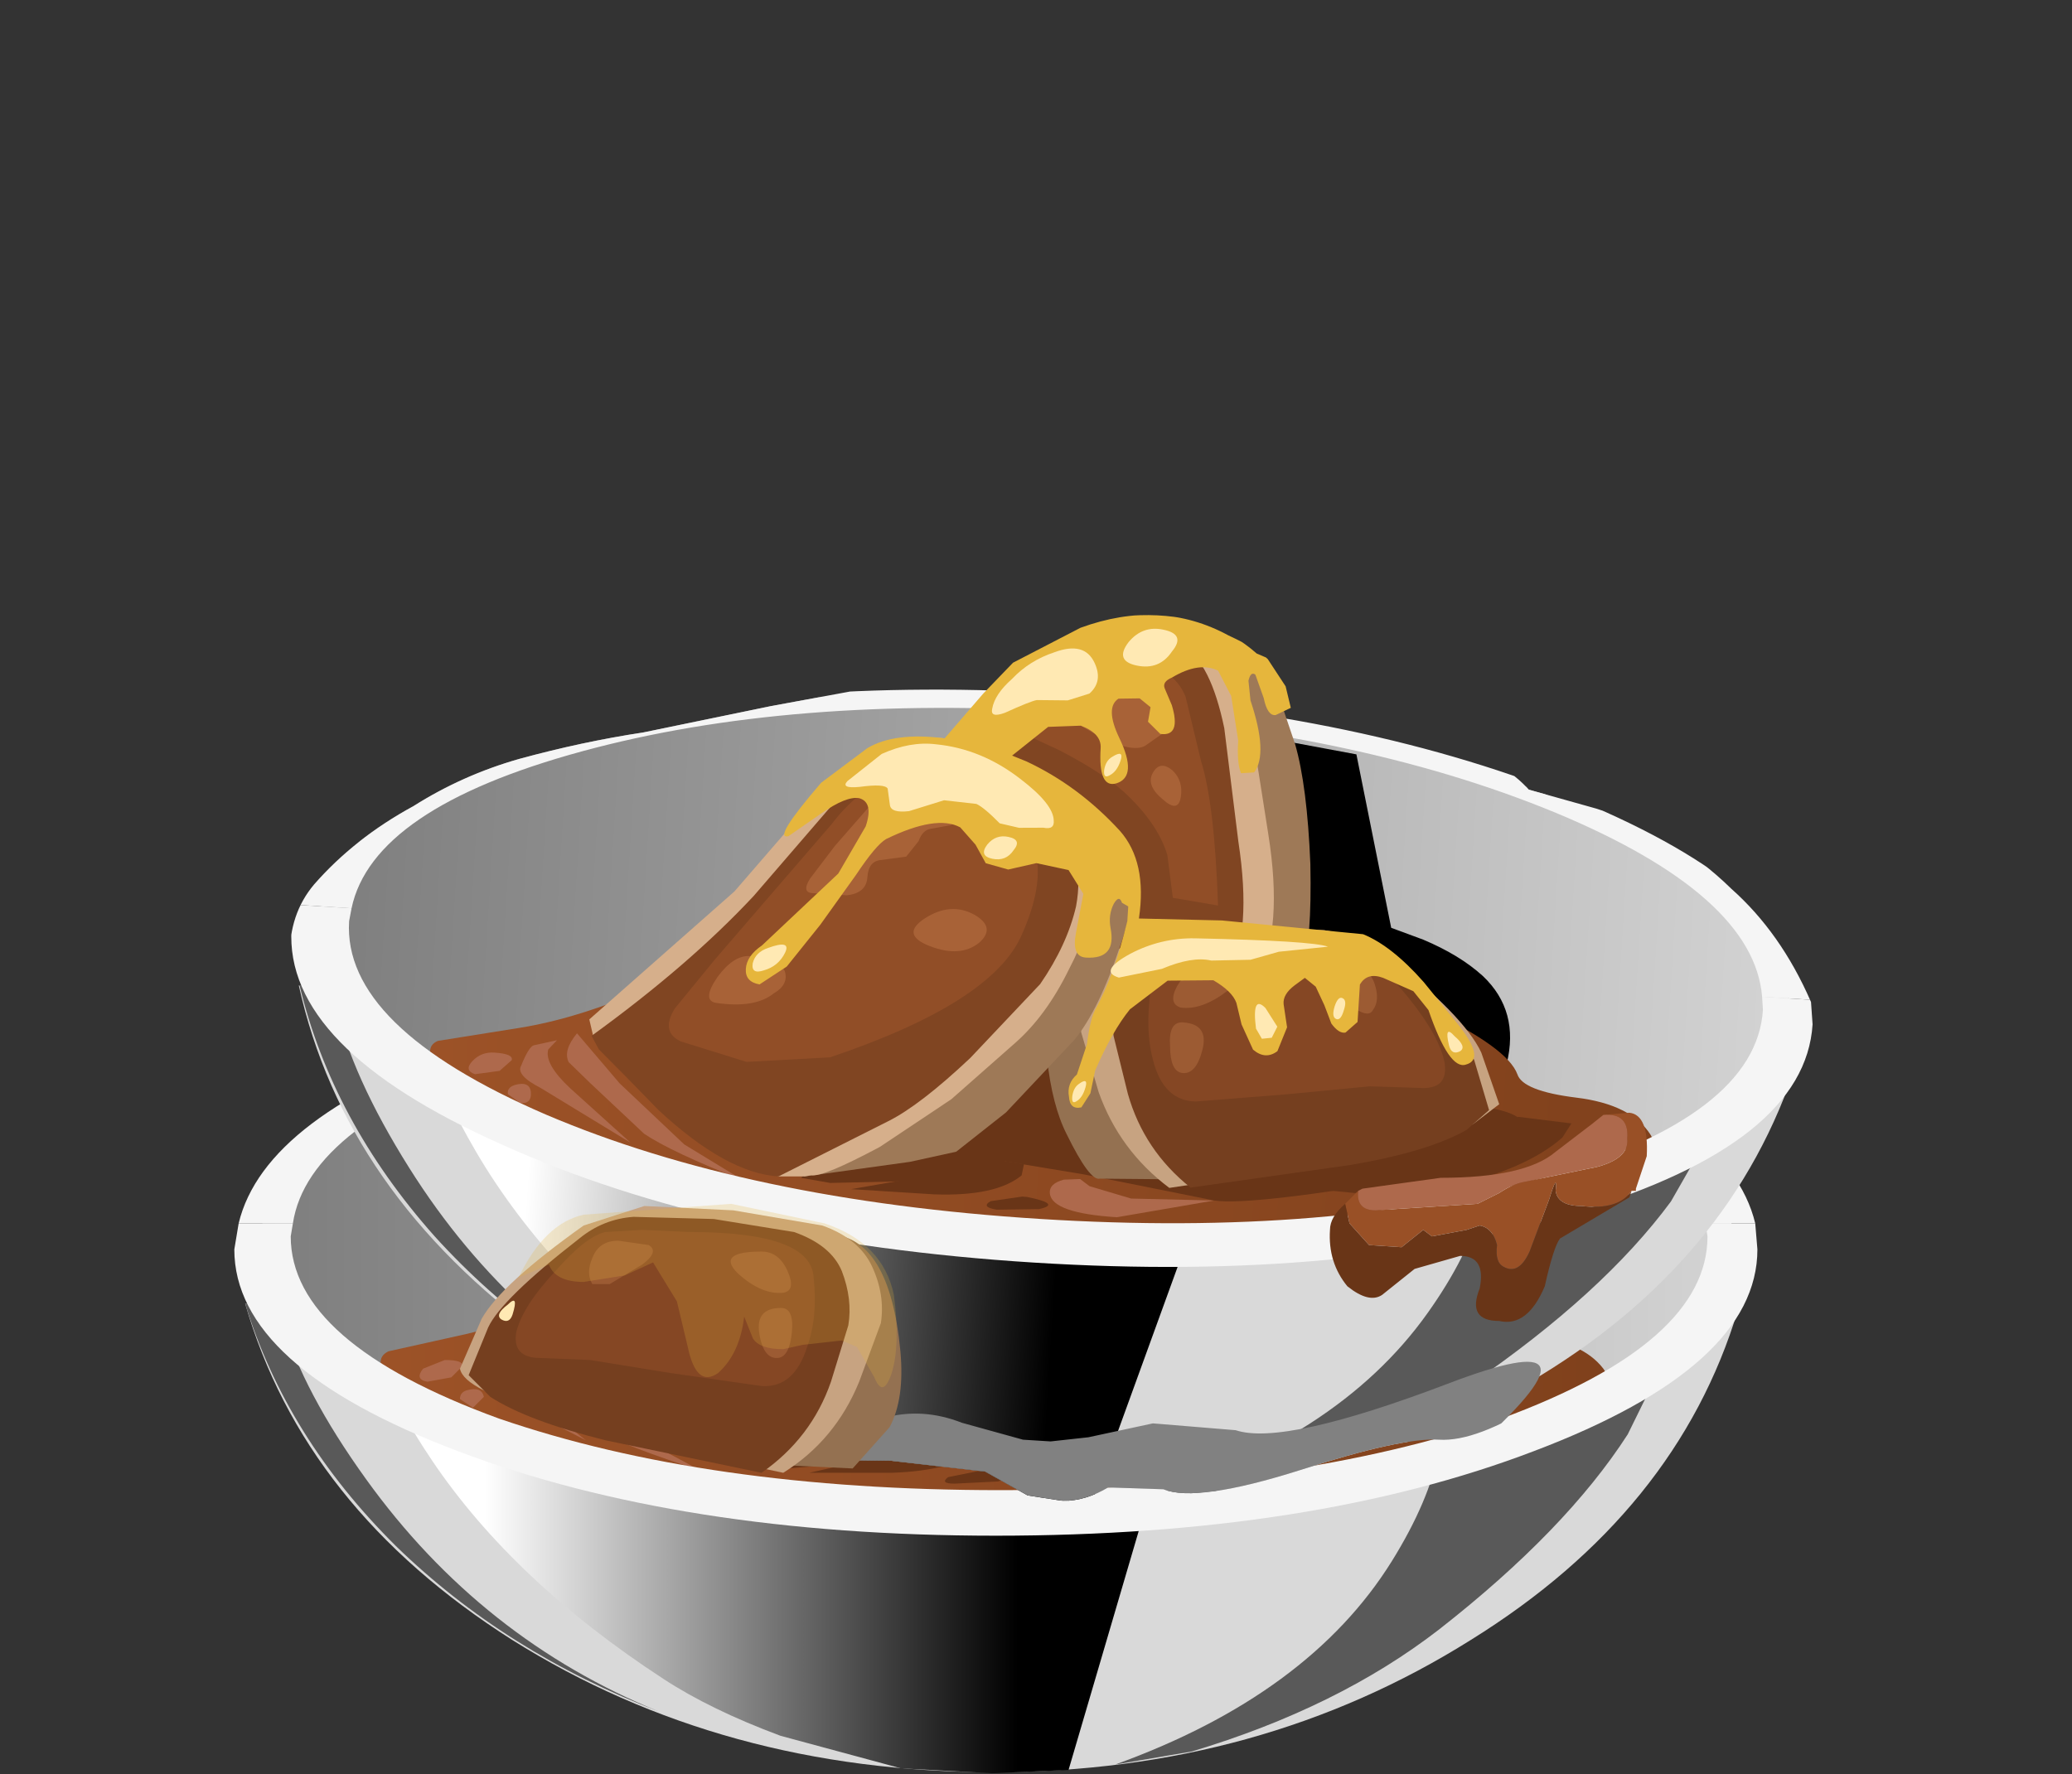 <?xml version="1.0" encoding="UTF-8" standalone="no"?>
<svg xmlns:xlink="http://www.w3.org/1999/xlink" height="40.9px" width="47.75px" xmlns="http://www.w3.org/2000/svg">
  <rect width="100%" height="100%" fill="#333333" stroke="none"/>
  <g transform="matrix(1.0, 0.0, 0.0, 1.0, 0.0, 0.0)">
    <use height="10.8" transform="matrix(1.0, 0.0, 0.0, 1.0, 5.65, 30.05)" width="34.4" xlink:href="#shape0"/>
    <use height="12.7" transform="matrix(0.75, 0.0, 0.0, 0.75, 8.8, 31.35)" width="24.3" xlink:href="#sprite0"/>
    <use height="13.1" transform="matrix(0.75, 0.0, 0.0, 0.75, 25.7, 30.85)" width="17.2" xlink:href="#sprite1"/>
    <use height="12.55" transform="matrix(0.75, 0.0, 0.0, 0.75, 5.65, 30.05)" width="12.75" xlink:href="#sprite2"/>
    <use height="12.85" transform="matrix(1.0, 0.0, 0.0, 1.0, 5.5, 22.25)" width="34.95" xlink:href="#shape4"/>
    <use height="9.5" transform="matrix(0.75, 0.0, 0.0, 0.75, 17.8, 23.0)" width="21.0" xlink:href="#sprite3"/>
    <use height="14.4" transform="matrix(1.0, 0.0, 0.0, 1.0, 8.75, 20.4)" width="28.35" xlink:href="#shape6"/>
    <use height="4.75" transform="matrix(0.75, 0.0, 0.0, 0.75, 20.1, 28.0)" width="3.5" xlink:href="#sprite4"/>
    <use height="10.3" transform="matrix(1.0, 0.0, 0.0, 1.0, 12.4, 23.45)" width="19.7" xlink:href="#shape8"/>
    <use height="15.25" transform="matrix(0.75, 0.0, 0.0, 0.75, 15.9, 20.3)" width="22.5" xlink:href="#sprite5"/>
    <use height="2.45" transform="matrix(0.75, 0.0, 0.0, 0.75, 17.9, 23.587)" width="6.45" xlink:href="#sprite6"/>
    <use height="0.7" transform="matrix(0.75, 0.0, 0.0, 0.75, 21.175, 25.613)" width="1.0" xlink:href="#sprite7"/>
    <use height="0.85" transform="matrix(0.75, 0.0, 0.0, 0.75, 16.062, 28.45)" width="1.0" xlink:href="#sprite8"/>
    <use height="2.2" transform="matrix(0.75, 0.0, 0.0, 0.75, 21.2, 21.2)" width="3.2" xlink:href="#sprite9"/>
    <use height="0.7" transform="matrix(0.75, 0.0, 0.0, 0.75, 23.85, 23.55)" width="0.5" xlink:href="#sprite10"/>
    <use height="1.15" transform="matrix(0.75, 0.0, 0.0, 0.75, 24.113, 20.65)" width="1.65" xlink:href="#sprite11"/>
    <use height="1.45" transform="matrix(0.75, 0.0, 0.0, 0.75, 24.3, 27.6)" width="6.8" xlink:href="#sprite12"/>
    <use height="1.05" transform="matrix(0.75, 0.0, 0.0, 0.75, 27.65, 29.1)" width="0.7" xlink:href="#sprite13"/>
    <use height="0.65" transform="matrix(0.75, 0.0, 0.0, 0.75, 29.45, 28.863)" width="0.35" xlink:href="#sprite14"/>
    <use height="0.6" transform="matrix(0.75, 0.0, 0.0, 0.75, 32.15, 29.5)" width="0.45" xlink:href="#sprite15"/>
    <use height="0.65" transform="matrix(0.75, 0.0, 0.0, 0.75, 23.6, 31.15)" width="0.4" xlink:href="#sprite16"/>
    <use height="7.2" transform="matrix(1.0, 0.0, 0.0, 1.0, 5.4, 28.2)" width="35.1" xlink:href="#shape17"/>
    <use height="29.05" transform="matrix(0.749, 0.047, -0.047, 0.749, 7.252, 12.311)" width="47.0" xlink:href="#sprite17"/>
    <use height="6.25" transform="matrix(1.0, 0.0, 0.0, 1.0, 10.6, 27.8)" width="10.15" xlink:href="#shape23"/>
    <use height="0.6" transform="matrix(-0.75, 0.0, 0.0, 0.75, 11.85, 30.0)" width="0.45" xlink:href="#sprite15"/>
    <use height="6.35" transform="matrix(1.0, 0.0, 0.0, 1.0, 11.95, 25.65)" width="26.0" xlink:href="#shape24"/>
  </g>
  <defs>
    <g id="shape0" transform="matrix(1.0, 0.0, 0.0, 1.0, -5.65, -30.05)">
      <path d="M39.95 30.2 L40.05 30.2 Q38.65 34.85 33.9 37.8 29.05 40.85 22.9 40.85 16.65 40.85 11.8 37.8 7.0 34.75 5.65 30.05 L5.95 30.1 Q7.45 31.2 12.1 31.95 L23.05 32.7 33.7 32.0 Q38.35 31.35 39.95 30.2" fill="#d9d9d9" fill-rule="evenodd" stroke="none"/>
    </g>
    <g id="sprite0" transform="matrix(1.0, 0.0, 0.0, 1.0, 0.0, 0.0)">
      <use height="12.7" transform="matrix(1.0, 0.0, 0.0, 1.0, 0.0, 0.0)" width="24.3" xlink:href="#shape1"/>
    </g>
    <g id="shape1" transform="matrix(1.0, 0.0, 0.0, 1.0, 0.0, 0.0)">
      <path d="M24.3 1.7 L21.1 12.6 18.75 12.7 15.95 12.55 12.25 11.55 Q10.1 10.75 8.65 9.8 4.05 6.8 1.55 3.1 0.3 1.25 0.0 0.0 L2.65 0.55 Q9.5 1.85 18.95 1.85 L24.3 1.7" fill="url(#gradient0)" fill-rule="evenodd" stroke="none"/>
    </g>
    <linearGradient gradientTransform="matrix(0.01, 0.0, 0.0, -0.01, 11.35, 6.35)" gradientUnits="userSpaceOnUse" id="gradient0" spreadMethod="pad" x1="-819.2" x2="819.2">
      <stop offset="0.0" stop-color="#ffffff"/>
      <stop offset="1.0" stop-color="#000000"/>
    </linearGradient>
    <g id="sprite1" transform="matrix(1.0, 0.0, 0.0, 1.0, 0.0, 0.0)">
      <use height="13.1" transform="matrix(1.0, 0.0, 0.0, 1.0, 0.0, 0.0)" width="17.2" xlink:href="#shape2"/>
    </g>
    <g id="shape2" transform="matrix(1.0, 0.0, 0.0, 1.0, 0.0, 0.0)">
      <path d="M10.15 1.55 Q15.05 0.85 17.2 0.0 L15.75 2.95 Q13.85 5.9 9.95 8.95 6.85 11.35 2.35 12.7 L0.0 13.1 Q5.95 10.95 8.5 6.85 9.65 5.0 9.95 3.45 L10.15 1.55" fill="#595959" fill-rule="evenodd" stroke="none"/>
    </g>
    <g id="sprite2" transform="matrix(1.0, 0.0, 0.0, 1.0, 0.0, 0.0)">
      <use height="10.7" transform="matrix(1.143, 0.0, 0.0, 1.173, 0.0, 0.0)" width="11.15" xlink:href="#shape3"/>
    </g>
    <g id="shape3" transform="matrix(1.0, 0.0, 0.0, 1.0, 0.0, 0.0)">
      <path d="M11.15 10.7 Q7.0 9.15 4.05 6.35 1.1 3.5 0.0 0.0 L0.35 0.05 1.0 0.45 Q1.55 2.3 3.25 4.6 6.35 8.8 11.15 10.7" fill="#595959" fill-rule="evenodd" stroke="none"/>
    </g>
    <g id="shape4" transform="matrix(1.0, 0.0, 0.0, 1.0, -5.5, -22.25)">
      <path d="M34.95 24.2 Q39.95 26.1 39.95 28.7 39.95 31.35 34.95 33.2 30.0 35.1 22.95 35.1 15.95 35.1 10.95 33.2 6.0 31.35 6.0 28.7 6.0 26.1 10.95 24.2 15.95 22.35 22.95 22.35 30.0 22.35 34.95 24.2" fill="url(#gradient1)" fill-rule="evenodd" stroke="none"/>
      <path d="M40.45 28.2 L39.3 28.2 Q38.95 25.9 34.3 24.3 29.55 22.65 23.05 22.65 16.55 22.65 11.8 24.3 7.1 25.9 6.75 28.2 L5.5 28.2 Q6.1 25.7 11.05 24.0 16.1 22.25 22.95 22.25 29.8 22.25 34.85 24.0 39.85 25.7 40.45 28.2" fill="#f5f5f5" fill-rule="evenodd" stroke="none"/>
    </g>
    <linearGradient gradientTransform="matrix(0.021, 0.0, 0.0, -0.021, 22.95, 28.7)" gradientUnits="userSpaceOnUse" id="gradient1" spreadMethod="pad" x1="-819.2" x2="819.2">
      <stop offset="0.0" stop-color="#7d7d7d"/>
      <stop offset="1.0" stop-color="#d4d4d4"/>
    </linearGradient>
    <g id="sprite3" transform="matrix(1.0, 0.0, 0.0, 1.0, 0.0, 0.0)">
      <use height="9.5" transform="matrix(1.0, 0.0, 0.0, 1.0, 0.0, 0.0)" width="21.0" xlink:href="#shape5"/>
    </g>
    <g id="shape5" transform="matrix(1.0, 0.0, 0.0, 1.0, 0.0, 0.0)">
      <path d="M17.15 5.55 L18.15 5.85 Q19.3 6.25 20.05 6.85 21.25 7.85 20.95 9.5 L11.2 8.4 0.85 7.35 Q-2.05 7.55 4.85 4.25 L12.35 0.9 12.05 0.35 12.45 0.15 13.3 0.0 15.75 0.3 17.15 5.55" fill="#000000" fill-rule="evenodd" stroke="none"/>
    </g>
    <g id="shape6" transform="matrix(1.0, 0.0, 0.0, 1.0, -8.75, -20.4)">
      <path d="M36.7 32.45 Q36.1 32.85 34.15 33.4 L26.25 34.6 15.5 34.25 11.8 33.2 Q9.55 32.4 9.05 31.9 8.55 31.35 8.95 31.15 L10.75 30.75 Q12.45 30.35 14.55 29.15 L16.3 28.9 19.15 28.9 22.45 28.55 26.35 28.65 27.9 28.5 28.9 28.3 Q29.95 28.35 31.65 29.0 33.55 29.75 33.8 30.35 33.95 30.75 35.2 30.8 36.45 30.9 36.95 31.55 37.3 32.05 36.7 32.45" fill="url(#gradient2)" fill-rule="evenodd" stroke="none"/>
      <path d="M12.1 30.75 L13.15 31.85 14.75 33.15 16.15 33.9 Q14.45 33.35 13.8 33.0 L12.5 31.9 11.95 31.45 Q11.8 31.2 12.1 30.75" fill="#ae694c" fill-rule="evenodd" stroke="none"/>
      <path d="M11.35 32.1 Q10.75 31.8 10.9 31.6 L11.15 31.1 11.65 30.95 11.5 31.2 Q11.4 31.5 12.05 32.05 L13.5 33.2 11.35 32.1" fill="#ae694c" fill-rule="evenodd" stroke="none"/>
      <path d="M10.25 31.35 Q10.7 31.35 10.65 31.5 L10.4 31.75 9.85 31.85 Q9.55 31.8 9.75 31.55 L10.25 31.35" fill="#ae694c" fill-rule="evenodd" stroke="none"/>
      <path d="M10.75 32.05 Q11.1 31.95 11.15 32.2 L10.9 32.45 10.6 32.25 Q10.6 32.1 10.75 32.05" fill="#ae694c" fill-rule="evenodd" stroke="none"/>
      <path d="M23.9 33.4 L24.1 33.55 25.1 33.75 27.0 33.7 24.8 34.2 Q23.3 34.2 23.2 33.75 23.2 33.55 23.5 33.45 L23.9 33.4" fill="#ae694c" fill-rule="evenodd" stroke="none"/>
      <path d="M33.85 31.35 L35.1 31.4 34.9 31.75 Q34.15 32.55 32.45 33.0 L30.25 33.3 29.1 33.3 32.25 32.55 Q32.9 32.35 33.85 31.35" fill="#693517" fill-rule="evenodd" stroke="none"/>
      <path d="M21.8 33.05 L22.6 33.15 22.55 33.4 Q22.0 33.9 20.55 33.95 L18.65 33.95 20.2 33.6 21.8 33.05" fill="#693517" fill-rule="evenodd" stroke="none"/>
      <path d="M22.7 33.9 Q23.5 34.0 23.0 34.15 L22.0 34.2 Q21.65 34.2 21.85 34.05 L22.6 33.9 22.7 33.9" fill="#693517" fill-rule="evenodd" stroke="none"/>
      <path d="M22.15 33.1 L21.4 33.3 19.9 33.7 18.15 33.85 17.5 33.75 18.55 32.4 Q19.65 31.0 20.2 30.75 21.85 29.85 24.55 30.2 L29.05 30.8 32.65 31.15 Q33.8 31.15 34.0 31.5 L33.6 32.1 Q32.9 32.55 31.8 32.85 L27.0 33.7 23.95 33.3 22.15 33.1" fill="#693517" fill-rule="evenodd" stroke="none"/>
      <path d="M28.7 28.2 Q28.45 29.1 25.7 29.15 L25.2 27.65 25.3 28.9 24.75 26.4 25.2 27.65 24.65 21.0 25.85 20.55 26.65 20.85 Q27.3 21.05 27.6 21.6 L28.2 23.1 28.75 25.8 Q28.9 27.6 28.7 28.2" fill="#9e7957" fill-rule="evenodd" stroke="none"/>
      <path d="M21.95 28.75 L20.1 24.65 20.65 22.95 Q20.95 22.35 21.7 21.7 22.6 20.95 23.8 20.55 25.1 20.25 25.9 20.55 26.65 20.85 27.1 22.5 L27.7 25.2 Q28.2 27.35 27.7 28.5 27.35 29.1 25.15 29.25 22.9 29.45 21.95 28.75" fill="#d6af8b" fill-rule="evenodd" stroke="none"/>
      <path d="M21.85 22.1 Q22.65 21.4 23.7 21.05 L25.5 21.0 Q26.15 21.3 26.55 22.8 L27.05 25.4 Q27.5 27.45 27.0 28.5 26.75 29.1 24.85 29.25 22.9 29.4 22.1 28.75 L20.5 24.9 20.95 23.3 21.85 22.1" fill="#804522" fill-rule="evenodd" stroke="none"/>
      <path d="M24.45 21.5 Q25.3 21.45 25.6 22.15 L26.05 23.6 Q26.45 24.6 26.65 26.9 L25.6 26.8 25.45 25.8 24.35 24.45 22.8 23.55 21.95 23.25 22.35 22.6 23.05 21.85 24.45 21.5" fill="#914e27" fill-rule="evenodd" stroke="none"/>
      <path d="M24.15 22.05 L25.1 22.25 25.4 22.75 25.15 23.05 24.75 23.35 Q24.4 23.55 23.25 22.95 22.9 22.8 23.35 22.45 23.7 22.1 24.15 22.05" fill="#a86237" fill-rule="evenodd" stroke="none"/>
      <path d="M25.45 23.85 L25.65 24.45 Q25.6 24.85 25.25 24.55 24.85 24.25 25.0 23.95 25.15 23.65 25.45 23.85" fill="#a86237" fill-rule="evenodd" stroke="none"/>
      <path d="M25.9 28.9 Q27.0 32.7 26.45 33.25 L24.35 33.35 Q24.1 33.45 23.5 32.4 23.15 31.75 22.95 30.65 L22.85 29.7 24.45 28.1 25.9 28.9" fill="#947151" fill-rule="evenodd" stroke="none"/>
      <path d="M30.55 27.75 Q32.5 29.1 32.95 29.9 L33.4 31.05 32.85 31.55 Q31.9 32.15 29.95 32.6 L25.95 33.45 Q24.75 32.7 24.2 31.35 L23.7 30.0 Q23.6 29.35 23.9 28.7 24.2 28.05 25.05 27.75 L27.1 27.4 29.15 27.3 Q29.95 27.4 30.55 27.75" fill="#c7a381" fill-rule="evenodd" stroke="none"/>
      <path d="M30.7 28.05 Q32.5 29.45 32.8 30.1 L33.2 31.2 32.7 31.7 30.1 32.7 26.45 33.45 Q25.3 32.65 24.85 31.35 L24.45 30.05 Q24.35 29.45 24.6 28.8 24.85 28.2 25.7 27.9 L27.55 27.6 29.4 27.55 Q30.1 27.6 30.7 28.05" fill="#753f1f" fill-rule="evenodd" stroke="none"/>
    </g>
    <linearGradient gradientTransform="matrix(0.017, 0.0, 0.0, -0.017, 22.9, 31.55)" gradientUnits="userSpaceOnUse" id="gradient2" spreadMethod="pad" x1="-819.2" x2="819.2">
      <stop offset="0.0" stop-color="#9c5227"/>
      <stop offset="1.0" stop-color="#80411c"/>
    </linearGradient>
    <g id="sprite4" transform="matrix(1.0, 0.0, 0.0, 1.0, 0.0, 0.0)">
      <use height="4.75" transform="matrix(1.0, 0.0, 0.0, 1.0, 0.0, 0.0)" width="3.5" xlink:href="#shape7"/>
    </g>
    <g id="shape7" transform="matrix(1.0, 0.0, 0.0, 1.0, 0.0, 0.0)">
      <path d="M0.0 2.3 L1.85 0.85 Q2.35 0.4 3.5 0.0 L3.2 1.15 2.45 2.8 1.7 4.15 0.6 4.75 0.0 2.3" fill="#3d1606" fill-rule="evenodd" stroke="none"/>
    </g>
    <g id="shape8" transform="matrix(1.0, 0.0, 0.0, 1.0, -12.4, -23.45)">
      <path d="M29.2 27.85 L30.05 27.9 Q30.5 28.0 31.2 28.8 L32.1 30.2 Q32.2 30.75 31.65 30.8 L30.4 30.85 28.55 31.15 26.45 31.45 Q25.7 31.5 25.4 30.55 25.15 29.85 25.25 28.95 25.3 27.9 28.15 27.9 L29.2 27.85" fill="#854724" fill-rule="evenodd" stroke="none"/>
      <path d="M29.8 28.1 Q30.25 28.1 30.4 28.5 L30.4 29.1 29.95 29.1 29.2 28.65 Q28.8 28.35 29.05 28.2 L29.8 28.1" fill="#9c5b33" fill-rule="evenodd" stroke="none"/>
      <path d="M26.45 28.35 Q27.55 28.35 27.0 28.85 26.45 29.35 25.95 29.3 25.65 29.25 25.85 28.8 26.05 28.35 26.45 28.35" fill="#9c5b33" fill-rule="evenodd" stroke="none"/>
      <path d="M26.05 29.65 Q26.65 29.65 26.5 30.25 26.4 30.85 26.05 30.8 25.8 30.75 25.75 30.2 25.7 29.65 26.05 29.65" fill="#9c5b33" fill-rule="evenodd" stroke="none"/>
      <path d="M22.45 24.15 Q23.8 24.7 24.45 25.75 24.9 26.4 24.5 27.9 24.1 29.5 23.55 30.2 L22.1 31.95 21.0 32.95 19.95 33.25 17.55 33.75 16.55 32.8 18.95 25.85 19.7 24.7 Q20.5 23.55 20.65 23.55 L22.45 24.15" fill="#9e7957" fill-rule="evenodd" stroke="none"/>
      <path d="M21.6 23.85 L22.75 24.65 23.6 25.6 23.8 26.8 23.35 28.6 22.2 30.35 20.8 31.75 19.25 32.95 Q17.95 33.75 17.7 33.7 L17.55 33.75 16.95 33.75 15.05 32.85 13.6 31.8 12.5 30.8 12.4 30.45 13.95 28.85 15.55 27.3 17.45 24.75 Q17.85 24.2 18.55 23.85 19.35 23.4 20.15 23.45 L21.6 23.85" fill="#d6af8b" fill-rule="evenodd" stroke="none"/>
      <path d="M21.2 30.75 L19.4 32.35 16.95 33.75 Q15.75 33.75 14.1 32.4 L13.3 31.7 Q12.9 31.45 12.65 31.1 L12.45 30.8 Q14.6 29.05 16.0 27.35 L17.65 25.2 Q18.4 24.15 19.25 23.9 L21.1 24.0 22.75 25.2 Q23.55 25.9 23.4 27.15 23.25 28.05 22.7 28.95 L21.2 30.75" fill="#804522" fill-rule="evenodd" stroke="none"/>
      <path d="M22.3 25.75 Q22.7 26.55 22.2 27.85 21.65 29.45 17.95 30.95 L16.05 31.2 14.5 30.8 Q14.05 30.6 14.35 30.05 L15.2 28.85 17.65 25.6 Q18.2 24.8 18.9 24.45 L19.9 24.25 Q21.85 24.8 22.3 25.75" fill="#914e27" fill-rule="evenodd" stroke="none"/>
      <path d="M19.5 24.65 L20.15 24.75 20.4 25.1 Q20.6 25.35 20.4 25.45 L19.95 25.55 19.7 25.85 19.45 26.25 18.85 26.35 Q18.55 26.4 18.55 26.75 L18.1 27.2 17.35 27.2 Q17.05 27.2 17.25 26.85 L17.8 26.1 18.55 25.1 Q19.1 24.6 19.5 24.65" fill="#a86237" fill-rule="evenodd" stroke="none"/>
      <path d="M16.0 28.75 Q16.65 28.75 16.8 29.05 16.9 29.35 16.6 29.55 L15.25 29.85 Q14.95 29.85 15.25 29.25 15.6 28.75 16.0 28.75" fill="#a86237" fill-rule="evenodd" stroke="none"/>
      <path d="M21.1 27.45 Q21.6 27.75 21.25 28.1 L20.1 28.25 Q19.4 28.05 19.95 27.6 L21.1 27.45" fill="#a86237" fill-rule="evenodd" stroke="none"/>
    </g>
    <g id="sprite5" transform="matrix(1.0, 0.0, 0.0, 1.0, 0.0, 0.0)">
      <use height="15.25" transform="matrix(1.0, 0.0, 0.0, 1.0, 0.0, 0.0)" width="22.5" xlink:href="#shape9"/>
    </g>
    <g id="shape9" transform="matrix(1.0, 0.0, 0.0, 1.0, 0.0, 0.0)">
      <path d="M20.8 10.75 L21.95 12.0 Q22.85 13.0 22.25 13.2 21.75 13.4 21.0 11.6 L20.5 11.05 19.55 10.7 Q19.05 10.55 18.85 10.95 L18.85 11.6 18.85 12.1 18.5 12.45 Q18.3 12.5 18.05 12.2 L17.8 11.65 17.5 11.1 17.15 10.85 16.85 11.1 Q16.5 11.4 16.55 11.7 L16.7 12.4 16.45 13.15 Q16.1 13.45 15.7 13.15 L15.3 12.4 15.1 11.75 Q14.95 11.4 14.35 11.1 L12.95 11.2 11.85 12.15 Q11.35 12.85 10.9 14.1 L10.8 14.8 10.55 15.25 Q10.2 15.35 10.15 14.95 10.05 14.55 10.35 14.25 L10.6 13.3 Q10.65 12.5 10.8 12.2 11.3 11.15 11.6 9.45 L11.6 9.0 11.4 8.9 Q11.3 8.65 11.15 8.95 11.0 9.3 11.1 9.7 11.35 10.65 10.4 10.65 9.95 10.65 10.05 9.9 L10.2 8.7 9.7 8.0 8.7 7.85 7.85 8.1 7.15 7.95 6.8 7.4 6.3 6.9 Q5.55 6.55 4.05 7.4 3.75 7.6 3.2 8.55 L2.2 10.15 1.25 11.5 0.45 12.1 Q0.0 12.05 0.0 11.65 0.0 11.25 0.45 10.9 L2.65 8.55 3.4 7.05 Q3.6 6.3 3.15 6.2 2.75 6.15 2.0 6.75 L1.05 7.5 Q0.55 7.65 1.95 5.8 L3.3 4.65 Q4.1 4.1 5.65 4.2 L6.75 2.75 7.6 1.75 9.6 0.55 Q12.0 -0.5 14.15 0.5 15.05 0.85 15.4 1.15 L16.0 1.95 16.2 2.6 15.75 2.85 Q15.5 2.9 15.35 2.35 L15.05 1.65 Q14.9 1.55 14.85 1.85 L14.95 2.45 Q15.6 4.05 15.2 4.65 L14.8 4.7 Q14.65 4.4 14.65 3.7 L14.35 2.35 13.9 1.6 Q13.3 1.35 12.5 1.9 12.2 2.05 12.3 2.25 L12.55 2.75 Q12.9 3.7 12.25 3.65 L11.85 3.3 11.9 2.85 11.55 2.6 10.9 2.65 Q10.5 2.95 11.0 3.85 11.65 5.0 11.0 5.25 10.45 5.45 10.45 4.2 10.45 3.75 9.8 3.55 L8.8 3.65 7.75 4.6 8.2 4.75 Q9.85 5.4 11.2 6.7 12.1 7.6 11.95 9.35 L14.5 9.25 18.85 9.4 Q19.75 9.7 20.8 10.75" fill="#e6b63c" fill-rule="evenodd" stroke="none"/>
    </g>
    <g id="sprite6" transform="matrix(1.0, 0.0, 0.0, 1.0, 0.0, -0.05)">
      <use height="2.45" transform="matrix(1.0, 0.0, 0.0, 1.0, 0.0, 0.05)" width="6.45" xlink:href="#shape10"/>
    </g>
    <g id="shape10" transform="matrix(1.0, 0.0, 0.0, 1.0, 0.0, -0.05)">
      <path d="M5.35 0.95 Q6.4 1.65 6.45 2.15 6.5 2.45 6.15 2.4 L5.4 2.45 4.8 2.35 Q4.3 1.9 4.05 1.8 L3.05 1.75 2.0 2.15 Q1.45 2.25 1.4 2.0 L1.3 1.5 Q1.2 1.35 0.45 1.5 -0.15 1.6 0.05 1.35 L1.05 0.45 Q1.9 0.0 2.7 0.05 4.1 0.1 5.35 0.95" fill="#ffe9b3" fill-rule="evenodd" stroke="none"/>
    </g>
    <g id="sprite7" transform="matrix(1.0, 0.0, 0.0, 1.0, 0.1, 0.05)">
      <use height="1.15" transform="matrix(0.606, 0.0, 0.0, 0.609, -0.08, -0.05)" width="1.65" xlink:href="#shape11"/>
    </g>
    <g id="shape11" transform="matrix(1.0, 0.0, 0.0, 1.0, 0.05, 0.0)">
      <path d="M1.15 0.0 Q1.85 0.1 1.45 0.65 1.1 1.25 0.4 1.15 -0.3 1.05 0.1 0.45 0.5 -0.1 1.15 0.0" fill="#ffe9b3" fill-rule="evenodd" stroke="none"/>
    </g>
    <g id="sprite8" transform="matrix(1.0, 0.0, 0.0, 1.0, 0.05, 0.0)">
      <use height="1.1" transform="matrix(0.588, 0.0, 0.0, 0.773, -0.05, 0.0)" width="1.7" xlink:href="#shape12"/>
    </g>
    <g id="shape12" transform="matrix(1.0, 0.0, 0.0, 1.0, 0.0, 0.0)">
      <path d="M1.65 0.3 Q1.35 0.85 0.6 1.05 -0.05 1.25 0.0 0.8 0.1 0.35 0.75 0.15 1.95 -0.25 1.65 0.3" fill="#ffe9b3" fill-rule="evenodd" stroke="none"/>
    </g>
    <g id="sprite9" transform="matrix(1.0, 0.0, 0.0, 1.0, 0.0, 0.0)">
      <use height="2.2" transform="matrix(1.0, 0.0, 0.0, 1.0, 0.0, 0.0)" width="3.2" xlink:href="#shape13"/>
    </g>
    <g id="shape13" transform="matrix(1.0, 0.0, 0.0, 1.0, 0.0, 0.0)">
      <path d="M3.05 0.4 Q3.35 0.95 2.95 1.35 L2.3 1.6 1.35 1.65 Q1.15 1.7 0.4 2.1 -0.05 2.3 0.0 2.0 0.05 1.55 0.55 1.05 1.05 0.45 1.8 0.15 2.7 -0.25 3.05 0.4" fill="#ffe9b3" fill-rule="evenodd" stroke="none"/>
    </g>
    <g id="sprite10" transform="matrix(1.0, 0.0, 0.0, 1.0, 0.0, 0.0)">
      <use height="1.1" transform="matrix(0.294, 0.0, 0.0, 0.636, 0.0, 0.0)" width="1.7" xlink:href="#shape12"/>
    </g>
    <g id="sprite11" transform="matrix(1.0, 0.0, 0.0, 1.0, 0.05, 0.0)">
      <use height="1.15" transform="matrix(1.0, 0.0, 0.0, 1.0, -0.05, 0.0)" width="1.65" xlink:href="#shape11"/>
    </g>
    <g id="sprite12" transform="matrix(1.0, 0.0, 0.0, 1.0, 0.0, 0.0)">
      <use height="1.45" transform="matrix(1.0, 0.0, 0.0, 1.0, 0.0, 0.0)" width="6.8" xlink:href="#shape14"/>
    </g>
    <g id="shape14" transform="matrix(1.0, 0.0, 0.0, 1.0, 0.0, 0.0)">
      <path d="M2.5 0.1 Q6.1 -0.05 6.6 0.1 L5.1 0.35 4.25 0.65 3.05 0.75 Q2.45 0.65 1.55 1.1 L0.25 1.45 Q-0.4 1.3 0.55 0.7 1.45 0.15 2.5 0.1" fill="#ffe9b3" fill-rule="evenodd" stroke="none"/>
    </g>
    <g id="sprite13" transform="matrix(1.0, 0.0, 0.0, 1.0, 0.0, 0.0)">
      <use height="1.05" transform="matrix(1.0, 0.0, 0.0, 1.0, 0.0, 0.0)" width="0.7" xlink:href="#shape15"/>
    </g>
    <g id="shape15" transform="matrix(1.0, 0.0, 0.0, 1.0, 0.0, 0.0)">
      <path d="M0.3 0.1 L0.7 0.65 0.55 1.0 0.25 1.05 0.05 0.75 Q-0.15 -0.3 0.3 0.1" fill="#ffe9b3" fill-rule="evenodd" stroke="none"/>
    </g>
    <g id="sprite14" transform="matrix(1.0, 0.0, 0.0, 1.0, 0.0, 0.05)">
      <use height="1.15" transform="matrix(0.212, 0.0, 0.0, 0.565, -0.011, -0.05)" width="1.65" xlink:href="#shape11"/>
    </g>
    <g id="sprite15" transform="matrix(1.0, 0.0, 0.0, 1.0, 0.0, 0.0)">
      <use height="0.6" transform="matrix(1.0, 0.0, 0.0, 1.0, 0.0, 0.0)" width="0.45" xlink:href="#shape16"/>
    </g>
    <g id="shape16" transform="matrix(1.0, 0.0, 0.0, 1.0, 0.0, 0.0)">
      <path d="M0.2 0.1 Q0.6 0.4 0.4 0.55 0.15 0.7 0.05 0.4 -0.15 -0.25 0.2 0.1" fill="#ffe9b3" fill-rule="evenodd" stroke="none"/>
    </g>
    <g id="sprite16" transform="matrix(1.0, 0.0, 0.0, 1.0, 0.0, 0.0)">
      <use height="1.1" transform="matrix(0.235, 0.0, 0.0, 0.591, 0.0, 0.0)" width="1.7" xlink:href="#shape12"/>
    </g>
    <g id="shape17" transform="matrix(1.0, 0.0, 0.0, 1.0, -5.4, -28.2)">
      <path d="M39.3 28.2 L40.45 28.2 40.5 28.8 Q40.5 31.5 35.35 33.45 30.25 35.4 22.95 35.4 15.7 35.4 10.55 33.45 5.4 31.5 5.4 28.8 L5.5 28.2 6.75 28.2 6.7 28.5 Q6.7 30.95 11.5 32.7 16.3 34.35 23.05 34.35 29.8 34.35 34.6 32.7 39.35 30.95 39.35 28.5 L39.3 28.2" fill="#f5f5f5" fill-rule="evenodd" stroke="none"/>
    </g>
    <g id="sprite17" transform="matrix(1.0, 0.0, 0.0, 1.0, 0.05, 0.85)">
      <clipPath id="clipPath0" transform="matrix(1.0, 0.0, 0.0, 1.0, 0.05, 0.85)">
        <use height="27.35" transform="matrix(1.0, 0.0, 0.0, 1.0, -0.05, -0.85)" width="47.0" xlink:href="#shape18"/>
      </clipPath>
      <g clip-path="url(#clipPath0)">
        <use height="10.8" transform="matrix(1.333, 0.0, 0.0, 1.333, 0.331, 13.017)" width="34.4" xlink:href="#shape0"/>
        <use height="12.7" transform="matrix(1.0, 0.0, 0.0, 1.0, 4.55, 14.7)" width="24.3" xlink:href="#sprite0"/>
        <use height="13.1" transform="matrix(1.0, 0.0, 0.0, 1.0, 27.05, 14.05)" width="17.2" xlink:href="#sprite1"/>
        <use height="12.55" transform="matrix(1.0, 0.0, 0.0, 1.0, 0.35, 13.0)" width="12.75" xlink:href="#sprite2"/>
        <use height="17.1" transform="matrix(1.0, 0.0, 0.0, 1.0, 0.1, 2.6)" width="46.6" xlink:href="#shape19"/>
        <use height="9.5" transform="matrix(1.0, 0.0, 0.0, 1.0, 16.55, 3.6)" width="21.0" xlink:href="#sprite3"/>
        <use height="19.25" transform="matrix(1.0, 0.0, 0.0, 1.0, 4.5, 0.1)" width="37.7" xlink:href="#shape20"/>
        <use height="4.75" transform="matrix(1.0, 0.0, 0.0, 1.0, 19.6, 10.25)" width="3.5" xlink:href="#sprite4"/>
        <use height="13.75" transform="matrix(1.0, 0.0, 0.0, 1.0, 9.3, 4.2)" width="26.3" xlink:href="#shape21"/>
        <use height="15.25" transform="matrix(1.0, 0.0, 0.0, 1.0, 14.0, 0.0)" width="22.5" xlink:href="#sprite5"/>
        <use height="2.45" transform="matrix(1.0, 0.0, 0.0, 1.0, 16.7, 4.4)" width="6.45" xlink:href="#sprite6"/>
        <use height="0.7" transform="matrix(1.0, 0.0, 0.0, 1.0, 21.05, 7.1)" width="1.0" xlink:href="#sprite7"/>
        <use height="0.85" transform="matrix(1.0, 0.0, 0.0, 1.0, 14.2, 10.85)" width="1.0" xlink:href="#sprite8"/>
        <use height="2.2" transform="matrix(1.0, 0.0, 0.0, 1.0, 21.05, 1.2)" width="3.2" xlink:href="#sprite9"/>
        <use height="0.7" transform="matrix(1.0, 0.0, 0.0, 1.0, 24.6, 4.35)" width="0.5" xlink:href="#sprite10"/>
        <use height="1.15" transform="matrix(1.0, 0.0, 0.0, 1.0, 24.95, 0.45)" width="1.65" xlink:href="#sprite11"/>
        <use height="1.45" transform="matrix(1.0, 0.0, 0.0, 1.0, 25.2, 9.75)" width="6.8" xlink:href="#sprite12"/>
        <use height="1.05" transform="matrix(1.0, 0.0, 0.0, 1.0, 29.7, 11.75)" width="0.7" xlink:href="#sprite13"/>
        <use height="0.65" transform="matrix(1.0, 0.0, 0.0, 1.0, 32.1, 11.4)" width="0.35" xlink:href="#sprite14"/>
        <use height="0.6" transform="matrix(1.0, 0.0, 0.0, 1.0, 35.65, 12.25)" width="0.45" xlink:href="#sprite15"/>
        <use height="0.65" transform="matrix(1.0, 0.0, 0.0, 1.0, 24.25, 14.45)" width="0.4" xlink:href="#sprite16"/>
        <use height="17.65" transform="matrix(1.0, 0.0, 0.0, 1.0, 0.0, 10.55)" width="46.8" xlink:href="#shape22"/>
      </g>
    </g>
    <g id="shape18" transform="matrix(1.0, 0.0, 0.0, 1.0, 0.05, 0.85)">
      <path d="M42.45 19.5 L39.1 22.55 Q37.25 23.9 36.1 23.9 34.95 23.9 31.9 25.1 28.8 26.3 27.75 25.95 L26.05 26.0 Q25.4 26.45 24.7 26.5 L23.6 26.4 22.25 25.75 19.35 25.6 16.2 25.75 Q14.95 25.45 14.1 24.8 13.25 24.15 11.85 24.15 L9.7 23.8 Q7.45 22.75 5.75 21.15 L2.55 17.55 Q1.3 15.75 0.5 13.75 0.0 12.45 -0.05 11.3 -0.15 10.0 0.55 9.05 1.7 7.55 3.45 6.45 4.9 5.4 6.6 4.8 8.5 4.15 10.35 3.75 L14.2 2.7 17.6 1.85 Q19.35 1.5 20.3 0.95 26.05 -2.15 29.0 0.15 33.25 1.65 33.4 1.85 33.5 2.05 35.15 2.55 36.8 3.0 37.6 3.8 L39.7 4.25 Q42.15 4.85 44.0 6.45 45.6 7.7 46.65 9.75 47.1 10.65 46.9 11.55 46.45 13.95 45.15 15.95 L42.45 19.5" fill="#ff0000" fill-opacity="0.525" fill-rule="evenodd" stroke="none"/>
    </g>
    <g id="shape19" transform="matrix(1.0, 0.0, 0.0, 1.0, -0.1, -2.6)">
      <path d="M39.4 5.2 Q46.05 7.7 46.05 11.2 46.05 14.75 39.4 17.2 32.8 19.7 23.4 19.7 14.05 19.7 7.4 17.2 0.8 14.75 0.8 11.2 0.8 7.7 7.4 5.2 14.05 2.7 23.4 2.7 32.8 2.7 39.4 5.2" fill="url(#gradient3)" fill-rule="evenodd" stroke="none"/>
      <path d="M46.7 10.55 L45.2 10.55 Q44.75 7.45 38.5 5.3 32.2 3.15 23.5 3.15 14.85 3.15 8.55 5.3 2.25 7.45 1.8 10.55 L0.1 10.55 Q0.9 7.2 7.55 4.9 14.25 2.6 23.4 2.6 32.55 2.6 39.25 4.9 45.9 7.2 46.7 10.55" fill="#f5f5f5" fill-rule="evenodd" stroke="none"/>
    </g>
    <linearGradient gradientTransform="matrix(0.028, 0.0, 0.0, -0.028, 23.4, 11.2)" gradientUnits="userSpaceOnUse" id="gradient3" spreadMethod="pad" x1="-819.2" x2="819.2">
      <stop offset="0.0" stop-color="#7d7d7d"/>
      <stop offset="1.0" stop-color="#d4d4d4"/>
    </linearGradient>
    <g id="shape20" transform="matrix(1.0, 0.0, 0.0, 1.0, -4.5, -0.1)">
      <path d="M41.75 16.2 Q40.95 16.75 38.35 17.45 34.25 18.5 27.8 19.05 L13.45 18.6 8.55 17.2 Q5.55 16.15 4.85 15.45 4.2 14.7 4.7 14.45 L7.15 13.9 Q9.4 13.4 12.2 11.8 13.0 11.35 14.55 11.45 16.85 11.65 18.3 11.45 L22.75 11.0 Q25.05 10.85 27.95 11.1 L30.0 10.95 31.35 10.65 Q32.7 10.75 35.0 11.6 37.5 12.6 37.85 13.4 38.05 13.9 39.7 14.0 41.4 14.1 42.05 15.0 42.5 15.65 41.75 16.2" fill="url(#gradient4)" fill-rule="evenodd" stroke="none"/>
      <path d="M8.95 13.95 L10.35 15.4 12.45 17.15 14.35 18.15 Q12.05 17.4 11.2 16.9 L9.45 15.45 8.75 14.85 Q8.55 14.5 8.95 13.95" fill="#ae694c" fill-rule="evenodd" stroke="none"/>
      <path d="M7.95 15.7 Q7.15 15.35 7.3 15.05 7.5 14.45 7.65 14.4 L8.35 14.2 8.1 14.5 Q8.0 14.95 8.85 15.65 L10.8 17.2 7.95 15.7" fill="#ae694c" fill-rule="evenodd" stroke="none"/>
      <path d="M6.45 14.7 Q7.05 14.7 7.0 14.9 L6.65 15.25 5.9 15.4 Q5.55 15.3 5.8 15.0 6.05 14.7 6.45 14.7" fill="#ae694c" fill-rule="evenodd" stroke="none"/>
      <path d="M7.15 15.65 Q7.6 15.5 7.65 15.85 7.7 16.2 7.35 16.2 L6.95 15.95 Q6.9 15.75 7.15 15.65" fill="#ae694c" fill-rule="evenodd" stroke="none"/>
      <path d="M24.65 17.45 L24.95 17.65 26.25 17.95 28.8 17.85 25.85 18.55 Q23.85 18.55 23.75 17.95 23.7 17.65 24.15 17.5 L24.65 17.45" fill="#ae694c" fill-rule="evenodd" stroke="none"/>
      <path d="M37.95 14.7 L39.6 14.8 39.35 15.25 Q38.3 16.3 36.05 16.95 L33.1 17.35 31.6 17.3 35.8 16.3 Q36.65 16.05 37.95 14.7" fill="#693517" fill-rule="evenodd" stroke="none"/>
      <path d="M21.85 17.0 L22.9 17.1 22.85 17.45 Q22.1 18.15 20.2 18.2 L17.65 18.2 19.75 17.7 21.85 17.0" fill="#693517" fill-rule="evenodd" stroke="none"/>
      <path d="M23.05 18.1 Q24.15 18.25 23.45 18.45 L22.15 18.55 Q21.65 18.5 21.95 18.3 L22.9 18.1 23.05 18.1" fill="#693517" fill-rule="evenodd" stroke="none"/>
      <path d="M28.8 17.85 L24.75 17.3 22.3 17.05 21.3 17.35 19.35 17.85 17.0 18.05 16.1 17.95 17.5 16.15 Q19.0 14.25 19.7 13.9 21.95 12.7 25.55 13.2 L31.55 14.0 36.3 14.45 Q37.85 14.45 38.15 14.9 38.35 15.15 37.6 15.75 L35.2 16.7 Q29.95 17.95 28.8 17.85" fill="#693517" fill-rule="evenodd" stroke="none"/>
      <path d="M31.05 10.55 Q30.75 11.7 27.05 11.8 L26.4 9.8 26.5 11.45 25.8 8.1 26.4 9.8 25.65 0.9 27.25 0.35 28.35 0.7 Q29.2 1.0 29.6 1.75 L30.4 3.7 Q30.85 4.95 31.1 7.35 31.3 9.75 31.05 10.55" fill="#9e7957" fill-rule="evenodd" stroke="none"/>
      <path d="M22.05 11.25 L19.6 5.8 20.35 3.55 Q20.75 2.75 21.75 1.85 22.9 0.85 24.55 0.35 26.25 -0.1 27.35 0.35 28.35 0.75 28.95 2.9 L29.75 6.5 Q30.4 9.4 29.7 10.9 29.25 11.75 26.35 11.95 23.35 12.2 22.05 11.25" fill="#d6af8b" fill-rule="evenodd" stroke="none"/>
      <path d="M21.95 2.4 Q23.0 1.45 24.4 1.0 L26.8 0.95 Q27.65 1.35 28.2 3.35 L28.85 6.8 Q29.45 9.55 28.8 10.95 28.45 11.75 25.95 11.95 23.35 12.15 22.25 11.25 L20.15 6.1 20.75 4.0 Q21.1 3.25 21.95 2.4" fill="#804522" fill-rule="evenodd" stroke="none"/>
      <path d="M25.4 1.6 Q26.5 1.55 26.95 2.45 L27.55 4.4 Q28.05 5.7 28.35 8.8 L26.95 8.65 26.7 7.35 Q26.35 6.4 25.25 5.5 24.55 4.95 23.2 4.35 L22.05 3.9 22.6 3.05 23.5 2.05 Q24.1 1.65 25.4 1.6" fill="#914e27" fill-rule="evenodd" stroke="none"/>
      <path d="M25.0 2.3 Q25.75 2.2 26.25 2.6 26.7 2.9 26.65 3.25 L26.3 3.65 25.8 4.05 Q25.3 4.35 23.8 3.55 23.35 3.3 23.9 2.85 24.4 2.4 25.0 2.3" fill="#a86237" fill-rule="evenodd" stroke="none"/>
      <path d="M26.7 4.75 Q27.05 5.05 27.0 5.55 26.95 6.05 26.45 5.65 25.9 5.25 26.1 4.85 26.3 4.45 26.7 4.75" fill="#a86237" fill-rule="evenodd" stroke="none"/>
      <path d="M27.35 11.45 Q28.8 16.55 28.05 17.25 L25.25 17.4 Q24.95 17.5 24.15 16.1 23.65 15.25 23.4 13.8 L23.25 12.55 25.4 10.4 27.35 11.45" fill="#947151" fill-rule="evenodd" stroke="none"/>
      <path d="M33.55 9.95 Q36.1 11.7 36.7 12.8 L37.35 14.35 36.6 15.0 Q35.35 15.8 32.75 16.4 L27.4 17.55 Q25.8 16.5 25.05 14.75 L24.4 12.95 Q24.25 12.05 24.65 11.2 25.05 10.3 26.2 9.95 L28.95 9.45 31.65 9.35 Q32.75 9.45 33.55 9.95" fill="#c7a381" fill-rule="evenodd" stroke="none"/>
      <path d="M33.7 10.3 Q36.1 12.2 36.5 13.05 L37.05 14.55 36.4 15.2 Q35.25 15.95 32.9 16.5 L28.05 17.5 Q26.55 16.45 25.95 14.75 L25.4 13.0 Q25.25 12.2 25.6 11.35 25.95 10.5 27.05 10.15 L29.55 9.75 32.0 9.65 Q32.95 9.75 33.7 10.3" fill="#753f1f" fill-rule="evenodd" stroke="none"/>
    </g>
    <linearGradient gradientTransform="matrix(0.023, 0.0, 0.0, -0.023, 23.35, 15.0)" gradientUnits="userSpaceOnUse" id="gradient4" spreadMethod="pad" x1="-819.2" x2="819.2">
      <stop offset="0.0" stop-color="#9c5227"/>
      <stop offset="1.0" stop-color="#80411c"/>
    </linearGradient>
    <g id="shape21" transform="matrix(1.0, 0.0, 0.0, 1.0, -9.3, -4.2)">
      <path d="M31.75 10.05 L32.85 10.1 Q33.45 10.25 34.4 11.3 35.4 12.4 35.6 13.2 35.75 13.95 35.0 14.0 L33.35 14.05 30.85 14.45 28.05 14.85 Q27.05 14.9 26.65 13.65 26.35 12.75 26.45 11.5 26.55 10.1 30.3 10.1 L31.75 10.05" fill="#854724" fill-rule="evenodd" stroke="none"/>
      <path d="M32.5 10.4 Q33.1 10.4 33.3 10.9 33.5 11.4 33.3 11.7 33.2 11.95 32.75 11.7 L31.75 11.1 Q31.2 10.75 31.55 10.55 L32.5 10.4" fill="#9c5b33" fill-rule="evenodd" stroke="none"/>
      <path d="M28.05 10.75 Q29.5 10.75 28.8 11.4 28.05 12.05 27.4 12.0 27.0 11.9 27.25 11.35 27.55 10.75 28.05 10.75" fill="#9c5b33" fill-rule="evenodd" stroke="none"/>
      <path d="M27.5 12.45 Q28.3 12.45 28.15 13.25 28.0 14.05 27.55 14.0 27.2 13.95 27.15 13.2 27.05 12.45 27.5 12.45" fill="#9c5b33" fill-rule="evenodd" stroke="none"/>
      <path d="M22.75 5.15 Q24.55 5.85 25.4 7.25 26.0 8.15 25.45 10.15 24.9 12.25 24.2 13.2 L22.25 15.55 20.8 16.85 19.4 17.25 16.2 17.9 14.85 16.65 18.05 7.4 19.05 5.85 Q20.1 4.3 20.3 4.3 20.7 4.3 22.75 5.15" fill="#9e7957" fill-rule="evenodd" stroke="none"/>
      <path d="M21.6 4.7 L23.15 5.8 24.25 7.05 Q24.6 7.65 24.55 8.65 24.5 9.7 23.9 11.05 23.3 12.5 22.4 13.4 L20.55 15.25 18.45 16.85 Q16.75 17.9 16.4 17.85 L16.2 17.9 15.4 17.95 Q13.7 17.25 12.85 16.75 L10.9 15.3 Q9.8 14.65 9.45 14.0 L9.3 13.5 11.4 11.4 13.5 9.3 16.05 5.95 17.55 4.7 Q18.6 4.15 19.65 4.2 20.65 4.2 21.6 4.7" fill="#d6af8b" fill-rule="evenodd" stroke="none"/>
      <path d="M21.05 13.95 Q19.6 15.5 18.65 16.05 L15.4 17.95 Q13.8 17.95 11.6 16.15 L10.55 15.2 9.65 14.4 9.4 14.0 Q12.25 11.65 14.1 9.4 L16.3 6.5 Q17.3 5.15 18.45 4.8 L20.9 4.9 23.15 6.5 Q24.2 7.45 24.0 9.1 23.8 10.3 23.05 11.55 L21.05 13.95" fill="#804522" fill-rule="evenodd" stroke="none"/>
      <path d="M22.55 7.25 Q23.05 8.3 22.4 10.05 21.65 12.2 16.75 14.2 L14.2 14.5 12.15 14.0 Q11.5 13.75 11.9 13.0 L13.05 11.4 16.35 7.05 Q17.05 6.0 18.0 5.5 18.8 5.1 19.35 5.25 21.9 6.0 22.55 7.25" fill="#914e27" fill-rule="evenodd" stroke="none"/>
      <path d="M18.8 5.8 L19.65 5.95 20.0 6.4 Q20.25 6.7 20.0 6.85 L19.4 7.0 Q19.15 7.05 19.05 7.4 L18.7 7.9 17.95 8.05 Q17.55 8.1 17.55 8.6 17.55 9.1 16.95 9.2 L15.9 9.2 Q15.55 9.2 15.8 8.75 L16.5 7.7 17.5 6.4 Q18.25 5.75 18.8 5.8" fill="#a86237" fill-rule="evenodd" stroke="none"/>
      <path d="M14.1 11.25 Q15.0 11.25 15.2 11.65 15.35 12.05 14.9 12.35 14.35 12.85 13.15 12.75 12.7 12.7 13.15 11.95 13.6 11.25 14.1 11.25" fill="#a86237" fill-rule="evenodd" stroke="none"/>
      <path d="M20.9 9.55 Q21.6 9.9 21.1 10.4 20.55 10.9 19.6 10.6 18.65 10.3 19.4 9.75 20.15 9.2 20.9 9.55" fill="#a86237" fill-rule="evenodd" stroke="none"/>
    </g>
    <g id="shape22" transform="matrix(1.0, 0.0, 0.0, 1.0, 0.0, -10.55)">
      <path d="M45.2 10.55 L46.7 10.55 46.8 11.3 Q46.8 14.95 39.95 17.5 33.1 20.1 23.4 20.1 13.7 20.1 6.85 17.5 0.0 14.95 0.0 11.3 L0.1 10.55 1.8 10.55 1.75 10.95 Q1.75 14.2 8.15 16.5 14.5 18.75 23.5 18.75 32.5 18.75 38.9 16.5 45.25 14.2 45.25 10.95 L45.2 10.55" fill="#f5f5f5" fill-rule="evenodd" stroke="none"/>
      <path d="M14.45 24.3 Q15.4 24.3 16.7 24.95 L19.1 25.15 Q20.25 24.75 21.5 25.15 L23.4 25.55 24.25 25.55 25.4 25.35 27.35 24.8 29.9 24.85 Q31.4 25.25 36.35 23.0 41.3 20.75 37.45 24.75 33.6 28.7 21.65 28.1 9.7 27.45 8.65 23.4 L11.4 23.45 Q13.5 24.25 14.45 24.3" fill="#818181" fill-rule="evenodd" stroke="none"/>
    </g>
    <g id="shape23" transform="matrix(1.0, 0.0, 0.0, 1.0, -10.6, -27.8)">
      <path d="M20.75 31.15 Q20.5 28.5 19.1 28.45 L18.1 29.4 Q17.0 33.25 17.55 33.75 L19.65 33.85 20.5 32.9 Q20.85 32.25 20.75 31.15" fill="#947151" fill-rule="evenodd" stroke="none"/>
      <path d="M13.45 28.25 Q11.55 29.6 11.1 30.4 L10.6 31.55 Q10.65 31.8 11.15 32.05 12.1 32.65 14.05 33.1 L18.05 33.95 Q19.25 33.2 19.8 31.85 L20.3 30.5 Q20.4 29.85 20.1 29.2 19.8 28.55 18.95 28.25 L16.9 27.9 14.85 27.8 13.45 28.25" fill="#c7a381" fill-rule="evenodd" stroke="none"/>
      <path d="M13.35 28.55 Q11.55 29.95 11.25 30.6 L10.8 31.7 11.3 32.2 Q12.15 32.75 13.95 33.2 L17.55 33.95 Q18.7 33.15 19.15 31.85 L19.55 30.55 Q19.65 29.95 19.4 29.3 19.15 28.7 18.3 28.4 L16.45 28.1 14.6 28.05 Q13.9 28.1 13.35 28.55" fill="#753f1f" fill-rule="evenodd" stroke="none"/>
      <path d="M14.8 28.35 L13.95 28.4 Q13.5 28.5 12.8 29.3 12.05 30.1 11.9 30.7 11.8 31.25 12.35 31.3 L13.6 31.35 15.45 31.65 17.55 31.95 Q18.3 32.0 18.6 31.05 18.85 30.35 18.75 29.45 18.7 28.4 15.9 28.4 L14.8 28.35" fill="#854724" fill-rule="evenodd" stroke="none"/>
      <path d="M14.25 28.6 Q13.8 28.6 13.65 29.0 13.5 29.35 13.65 29.6 L14.05 29.6 14.8 29.15 Q15.2 28.85 14.95 28.7 L14.25 28.6" fill="#9c5b33" fill-rule="evenodd" stroke="none"/>
      <path d="M17.55 28.85 Q16.5 28.85 17.0 29.35 17.55 29.85 18.05 29.8 18.35 29.75 18.15 29.3 17.95 28.85 17.55 28.85" fill="#9c5b33" fill-rule="evenodd" stroke="none"/>
      <path d="M18.0 30.15 Q17.4 30.15 17.5 30.75 17.6 31.35 17.95 31.3 18.2 31.25 18.25 30.7 18.3 30.15 18.0 30.15" fill="#9c5b33" fill-rule="evenodd" stroke="none"/>
    </g>
    <g id="shape24" transform="matrix(1.0, 0.0, 0.0, 1.0, -11.95, -25.65)">
      <path d="M36.95 25.7 L37.55 25.65 Q38.0 25.7 37.95 26.65 L37.7 27.4 37.7 27.45 37.6 27.45 Q37.3 27.9 36.45 27.8 35.9 27.8 35.85 27.45 35.9 27.0 35.7 27.65 L35.25 28.85 Q35.0 29.4 34.65 29.2 34.45 29.1 34.5 28.7 34.4 28.3 34.1 28.25 L33.8 28.35 33.0 28.5 32.8 28.35 32.3 28.75 31.55 28.7 31.1 28.2 31.0 27.75 31.3 27.45 Q31.25 27.9 31.7 27.9 L34.05 27.75 34.55 27.5 Q34.85 27.3 35.1 27.25 L36.8 26.9 Q37.55 26.7 37.5 26.25 37.55 25.65 36.95 25.7" fill="#995026" fill-rule="evenodd" stroke="none"/>
      <path d="M36.95 25.7 Q37.55 25.65 37.5 26.25 37.55 26.7 36.8 26.9 L35.1 27.25 Q34.85 27.3 34.55 27.5 L34.05 27.75 31.7 27.9 Q31.25 27.9 31.3 27.45 L31.4 27.4 33.2 27.15 Q35.15 27.15 35.85 26.55 L36.7 25.9 36.95 25.7" fill="#ae694c" fill-rule="evenodd" stroke="none"/>
      <path d="M31.0 27.75 L31.1 28.2 31.55 28.7 32.3 28.75 32.8 28.35 33.0 28.5 33.8 28.35 34.1 28.25 Q34.4 28.3 34.5 28.7 34.45 29.1 34.65 29.2 35.0 29.4 35.25 28.85 L35.7 27.65 Q35.9 27.0 35.85 27.45 35.9 27.8 36.45 27.8 37.3 27.9 37.6 27.45 L37.55 27.6 35.95 28.55 Q35.8 28.75 35.6 29.65 35.2 30.6 34.55 30.45 33.8 30.45 34.1 29.7 34.25 28.95 33.65 28.95 L32.6 29.25 31.85 29.85 Q31.55 30.05 31.05 29.65 30.6 29.1 30.65 28.35 30.65 28.05 31.0 27.75" fill="#693517" fill-rule="evenodd" stroke="none"/>
      <path d="M17.15 30.35 Q17.05 31.2 16.55 31.65 16.05 32.0 15.85 31.05 L15.6 30.0 15.05 29.1 14.4 29.4 13.45 29.55 Q12.8 29.55 12.65 29.15 L11.95 29.45 Q12.55 28.2 13.45 28.0 L16.85 27.75 19.0 28.2 Q20.35 28.65 20.6 29.85 20.75 31.0 20.55 31.65 20.35 32.25 20.15 31.75 L19.75 31.05 19.4 30.9 18.5 31.0 18.05 31.1 Q17.5 31.1 17.35 30.85 L17.15 30.35" fill="#e6b63c" fill-opacity="0.224" fill-rule="evenodd" stroke="none"/>
    </g>
  </defs>
</svg>

